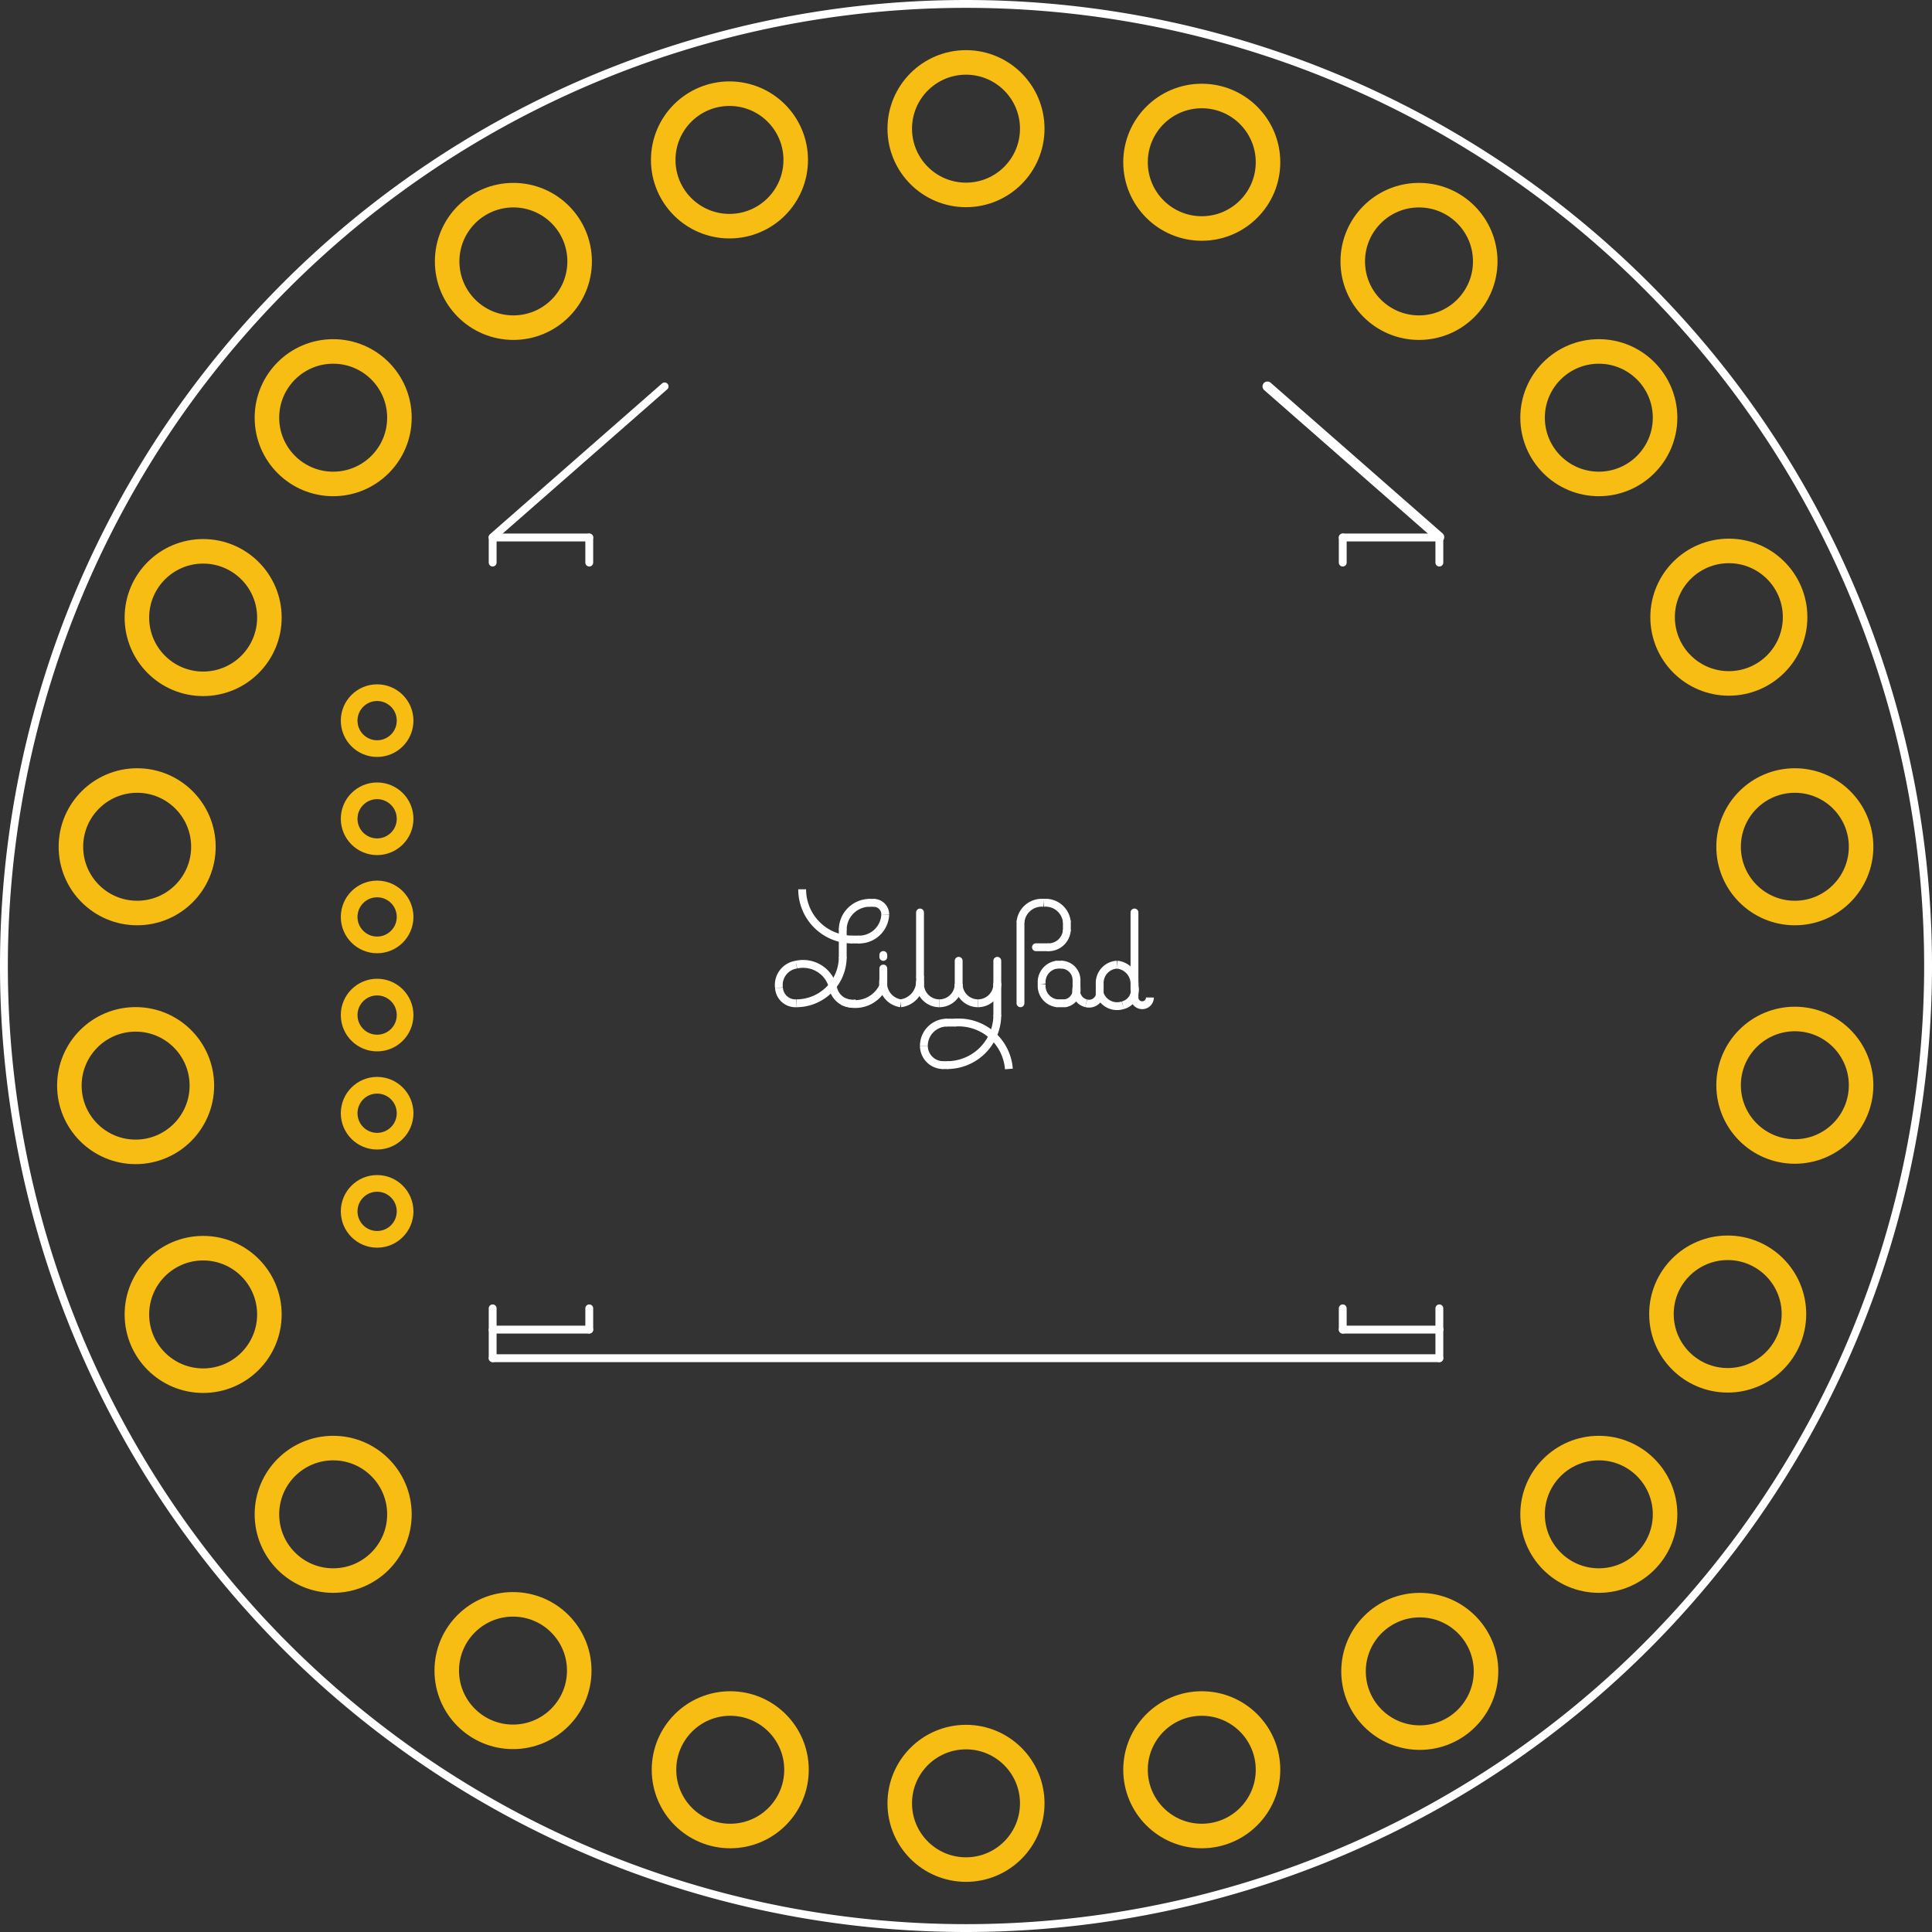 <?xml version='1.0' encoding='UTF-8' standalone='no'?>
<!-- Created with Fritzing (http://www.fritzing.org/) -->
<svg xmlns="http://www.w3.org/2000/svg" width="1.968in" x="0in" version="1.2" y="0in" height="1.968in" viewBox="0 0 141.732 141.732" baseProfile="tiny">
 <rect x="0" y="0" width="141.732" height="141.732" fill="#333333" stroke="none"/>
 <desc >Fritzing footprint generated by brd2svg</desc>
 <g  id="silkscreen" stroke-width="0">
  <path  fill="none" stroke="white" stroke-width="0.576" d="M0.288,70.866a70.578,70.578,0,1,0,141.156,0,70.578,70.578,0,1,0,-141.156,0z"/>
  <line  stroke="white" stroke-linecap="round" y1="97.654" x1="36.142" y2="99.638" stroke-width="0.576" x2="36.142"/>
  <line  stroke="white" stroke-linecap="round" y1="99.638" x1="36.142" y2="99.638" stroke-width="0.576" x2="105.591"/>
  <line  stroke="white" stroke-linecap="round" y1="99.638" x1="105.591" y2="97.512" stroke-width="0.576" x2="105.591"/>
  <line  stroke="white" stroke-linecap="round" y1="39.402" x1="36.142" y2="28.346" stroke-width="0.576" x2="48.756"/>
  <line  stroke="white" stroke-linecap="round" y1="39.402" x1="105.591" y2="28.346" stroke-width="0.72" x2="92.977"/>
  <g  stroke-width="0">
   <title >element:GND</title>
   <g  stroke-width="0">
    <title >package:PETAL-LONG-1-2SIDE</title>
   </g>
  </g>
  <g  stroke-width="0">
   <title >element:JP1</title>
   <g  stroke-width="0">
    <title >package:1X06</title>
   </g>
  </g>
  <g  stroke-width="0">
   <title >element:U$1</title>
   <g  stroke-width="0">
    <title >package:LOGO-LILYPAD</title>
    <line  stroke="white" stroke-linecap="round" y1="73.601" x1="74.863" y2="67.649" stroke-width="0.576" x2="74.863"/>
    <path  fill="none" stroke="white" stroke-width="0.576" d="M76.564,66.231A1.566,1.566,0,0,0,74.863,67.649"/>
    <path  fill="none" stroke="white" stroke-width="0.576" d="M78.265,67.649A1.566,1.566,0,0,0,76.564,66.231"/>
    <line  stroke="white" stroke-linecap="round" y1="67.649" x1="78.265" y2="68.216" stroke-width="0.576" x2="78.265"/>
    <path  fill="none" stroke="white" stroke-width="0.576" d="M76.847,69.491A1.349,1.349,0,0,0,78.265,68.216"/>
    <line  stroke="white" stroke-linecap="round" y1="69.491" x1="76.847" y2="69.491" stroke-width="0.576" x2="75.997"/>
    <path  fill="none" stroke="white" stroke-width="0.576" d="M78.123,73.601A1.002,1.002,0,0,0,78.973,72.468"/>
    <line  stroke="white" stroke-linecap="round" y1="73.601" x1="78.123" y2="73.601" stroke-width="0.576" x2="77.556"/>
    <path  fill="none" stroke="white" stroke-width="0.576" d="M76.422,72.184A1.284,1.284,0,0,0,77.556,73.601"/>
    <path  fill="none" stroke="white" stroke-width="0.576" d="M77.556,70.767A1.284,1.284,0,0,0,76.422,72.184"/>
    <line  stroke="white" stroke-linecap="round" y1="70.767" x1="77.556" y2="70.767" stroke-width="0.576" x2="77.839"/>
    <path  fill="none" stroke="white" stroke-width="0.576" d="M78.973,71.901A1.134,1.134,0,0,0,77.839,70.767"/>
    <line  stroke="white" stroke-linecap="round" y1="71.901" x1="78.973" y2="72.468" stroke-width="0.576" x2="78.973"/>
    <path  fill="none" stroke="white" stroke-width="0.576" d="M78.973,72.468A0.945,0.945,0,0,0,79.682,73.601"/>
    <path  fill="none" stroke="white" stroke-width="0.576" d="M79.682,73.601A0.808,0.808,0,0,0,80.674,73.035"/>
    <line  stroke="white" stroke-linecap="round" y1="73.035" x1="80.674" y2="72.893" stroke-width="0.576" x2="80.674"/>
    <line  stroke="white" stroke-linecap="round" y1="72.893" x1="80.674" y2="72.184" stroke-width="0.576" x2="80.674"/>
    <path  fill="none" stroke="white" stroke-width="0.576" d="M81.95,70.767A1.348,1.348,0,0,0,80.674,72.184"/>
    <path  fill="none" stroke="white" stroke-width="0.576" d="M83.225,72.326A1.424,1.424,0,0,0,81.95,70.767"/>
    <path  fill="none" stroke="white" stroke-width="0.576" d="M83.225,72.893A1.169,1.169,0,0,0,83.225,72.326"/>
    <path  fill="none" stroke="white" stroke-width="0.576" d="M82.374,73.743A1.169,1.169,0,0,0,83.225,72.893"/>
    <path  fill="none" stroke="white" stroke-width="0.576" d="M80.674,72.893A1.344,1.344,0,0,0,82.374,73.743"/>
    <line  stroke="white" stroke-linecap="round" y1="72.893" x1="83.225" y2="73.177" stroke-width="0.576" x2="83.225"/>
    <path  fill="none" stroke="white" stroke-width="0.576" d="M83.225,73.177A0.567,0.567,0,0,0,83.792,73.743"/>
    <path  fill="none" stroke="white" stroke-width="0.576" d="M83.792,73.743A0.567,0.567,0,0,0,84.359,73.177"/>
    <line  stroke="white" stroke-linecap="round" y1="72.609" x1="83.225" y2="66.94" stroke-width="0.576" x2="83.225"/>
    <line  stroke="white" stroke-linecap="round" y1="70.2" x1="64.8" y2="70.058" stroke-width="0.576" x2="64.8"/>
    <path  fill="none" stroke="white" stroke-width="0.576" d="M58.847,65.239A3.685,3.685,0,0,0,62.532,68.924"/>
    <line  stroke="white" stroke-linecap="round" y1="68.924" x1="62.532" y2="68.924" stroke-width="0.576" x2="62.957"/>
    <path  fill="none" stroke="white" stroke-width="0.576" d="M62.957,68.924A1.915,1.915,0,0,0,64.942,67.082"/>
    <path  fill="none" stroke="white" stroke-width="0.576" d="M64.942,67.082A0.85,0.85,0,0,0,64.091,66.231"/>
    <path  fill="none" stroke="white" stroke-width="0.576" d="M61.115,72.468A2.252,2.252,0,0,0,58.422,70.767"/>
    <line  stroke="white" stroke-linecap="round" y1="66.231" x1="63.808" y2="66.231" stroke-width="0.576" x2="64.091"/>
    <path  fill="none" stroke="white" stroke-width="0.576" d="M63.808,66.231A1.984,1.984,0,0,0,61.824,68.216"/>
    <path  fill="none" stroke="white" stroke-width="0.576" d="M58.422,70.767A1.503,1.503,0,0,0,57.147,72.468"/>
    <line  stroke="white" stroke-linecap="round" y1="70.2" x1="61.824" y2="68.216" stroke-width="0.576" x2="61.824"/>
    <path  fill="none" stroke="white" stroke-width="0.576" d="M58.422,73.601A3.402,3.402,0,0,0,61.824,70.2"/>
    <path  fill="none" stroke="white" stroke-width="0.576" d="M57.147,72.468A1.207,1.207,0,0,0,58.422,73.601"/>
    <path  fill="none" stroke="white" stroke-width="0.576" d="M61.824,73.46A2.252,2.252,0,0,0,64.8,72.326"/>
    <line  stroke="white" stroke-linecap="round" y1="71.901" x1="64.8" y2="71.05" stroke-width="0.576" x2="64.8"/>
    <line  stroke="white" stroke-linecap="round" y1="71.901" x1="64.8" y2="72.326" stroke-width="0.576" x2="64.8"/>
    <line  stroke="white" stroke-linecap="round" y1="71.617" x1="67.493" y2="66.94" stroke-width="0.576" x2="67.493"/>
    <path  fill="none" stroke="white" stroke-width="0.576" d="M64.8,71.901A1.503,1.503,0,0,0,66.076,73.601"/>
    <path  fill="none" stroke="white" stroke-width="0.576" d="M66.076,73.601A1.618,1.618,0,0,0,67.493,72.043"/>
    <path  fill="none" stroke="white" stroke-width="0.576" d="M67.493,72.043A2.772,2.772,0,0,0,67.493,71.617"/>
    <line  stroke="white" stroke-linecap="round" y1="72.184" x1="67.493" y2="72.043" stroke-width="0.576" x2="67.493"/>
    <path  fill="none" stroke="white" stroke-width="0.576" d="M67.493,72.184A1.417,1.417,0,0,0,68.91,73.601"/>
    <path  fill="none" stroke="white" stroke-width="0.576" d="M68.91,73.601A1.417,1.417,0,0,0,70.328,72.184"/>
    <line  stroke="white" stroke-linecap="round" y1="72.184" x1="70.328" y2="70.484" stroke-width="0.576" x2="70.328"/>
    <path  fill="none" stroke="white" stroke-width="0.576" d="M70.328,72.184A1.417,1.417,0,0,0,71.745,73.601"/>
    <path  fill="none" stroke="white" stroke-width="0.576" d="M74.012,78.42A3.696,3.696,0,0,0,70.044,75.019"/>
    <path  fill="none" stroke="white" stroke-width="0.576" d="M71.745,73.601A1.417,1.417,0,0,0,73.162,72.184"/>
    <line  stroke="white" stroke-linecap="round" y1="72.184" x1="73.162" y2="70.484" stroke-width="0.576" x2="73.162"/>
    <line  stroke="white" stroke-linecap="round" y1="74.452" x1="73.162" y2="72.184" stroke-width="0.576" x2="73.162"/>
    <line  stroke="white" stroke-linecap="round" y1="75.019" x1="69.477" y2="75.019" stroke-width="0.576" x2="70.044"/>
    <path  fill="none" stroke="white" stroke-width="0.576" d="M69.477,75.019A1.701,1.701,0,0,0,67.776,76.72"/>
    <path  fill="none" stroke="white" stroke-width="0.576" d="M69.477,78.137A3.685,3.685,0,0,0,73.162,74.452"/>
    <line  stroke="white" stroke-linecap="round" y1="78.137" x1="69.194" y2="78.137" stroke-width="0.576" x2="69.477"/>
    <path  fill="none" stroke="white" stroke-width="0.576" d="M67.776,76.72A1.417,1.417,0,0,0,69.194,78.137"/>
    <path  fill="none" stroke="white" stroke-width="0.576" d="M61.115,72.468A1.445,1.445,0,0,0,62.816,73.601"/>
   </g>
  </g>
  <g  stroke-width="0">
   <title >element:U$4</title>
   <g  stroke-width="0">
    <title >package:PETAL-LONG-1-2SIDE</title>
   </g>
  </g>
  <g  stroke-width="0">
   <title >element:U$30</title>
   <g  stroke-width="0">
    <title >package:PETAL-LONG-1-2SIDE</title>
   </g>
  </g>
  <g  stroke-width="0">
   <title >element:U$31</title>
   <g  stroke-width="0">
    <title >package:PETAL-LONG-1-2SIDE</title>
   </g>
  </g>
  <g  stroke-width="0">
   <title >element:U$32</title>
   <g  stroke-width="0">
    <title >package:PETAL-LONG-1-2SIDE</title>
   </g>
  </g>
  <g  stroke-width="0">
   <title >element:U$33</title>
   <g  stroke-width="0">
    <title >package:PETAL-LONG-1-2SIDE</title>
   </g>
  </g>
  <g  stroke-width="0">
   <title >element:U$34</title>
   <g  stroke-width="0">
    <title >package:PETAL-LONG-1-2SIDE</title>
   </g>
  </g>
  <g  stroke-width="0">
   <title >element:U$35</title>
   <g  stroke-width="0">
    <title >package:PETAL-LONG-1-2SIDE</title>
   </g>
  </g>
  <g  stroke-width="0">
   <title >element:U$36</title>
   <g  stroke-width="0">
    <title >package:PETAL-LONG-1-2SIDE</title>
   </g>
  </g>
  <g  stroke-width="0">
   <title >element:U$37</title>
   <g  stroke-width="0">
    <title >package:PETAL-LONG-1-2SIDE</title>
   </g>
  </g>
  <g  stroke-width="0">
   <title >element:U$38</title>
   <g  stroke-width="0">
    <title >package:PETAL-LONG-1-2SIDE</title>
   </g>
  </g>
  <g  stroke-width="0">
   <title >element:U$39</title>
   <g  stroke-width="0">
    <title >package:PETAL-LONG-1-2SIDE</title>
   </g>
  </g>
  <g  stroke-width="0">
   <title >element:U$40</title>
   <g  stroke-width="0">
    <title >package:PETAL-LONG-1-2SIDE</title>
   </g>
  </g>
  <g  stroke-width="0">
   <title >element:U$41</title>
   <g  stroke-width="0">
    <title >package:PETAL-LONG-1-2SIDE</title>
   </g>
  </g>
  <g  stroke-width="0">
   <title >element:U$42</title>
   <g  stroke-width="0">
    <title >package:PETAL-LONG-1-2SIDE</title>
   </g>
  </g>
  <g  stroke-width="0">
   <title >element:U$43</title>
   <g  stroke-width="0">
    <title >package:PETAL-LONG-1-2SIDE</title>
   </g>
  </g>
  <g  stroke-width="0">
   <title >element:U$44</title>
   <g  stroke-width="0">
    <title >package:PETAL-LONG-1-2SIDE</title>
   </g>
  </g>
  <g  stroke-width="0">
   <title >element:U$45</title>
   <g  stroke-width="0">
    <title >package:PETAL-LONG-1-2SIDE</title>
   </g>
  </g>
  <g  stroke-width="0">
   <title >element:U$46</title>
   <g  stroke-width="0">
    <title >package:PETAL-LONG-1-2SIDE</title>
   </g>
  </g>
  <g  stroke-width="0">
   <title >element:U$47</title>
   <g  stroke-width="0">
    <title >package:PETAL-LONG-1-2SIDE</title>
   </g>
  </g>
  <g  stroke-width="0">
   <title >element:U$48</title>
   <g  stroke-width="0">
    <title >package:PETAL-LONG-1-2SIDE</title>
   </g>
  </g>
  <g  stroke-width="0">
   <title >element:U$51</title>
   <g  stroke-width="0">
    <title >package:PETAL-LONG-1-2SIDE</title>
   </g>
  </g>
  <g  stroke-width="0">
   <title >element:U1</title>
   <g  stroke-width="0">
    <title >package:XBEE-SMD</title>
    <line  stroke="white" stroke-linecap="round" y1="97.54" x1="36.142" y2="95.981" stroke-width="0.576" x2="36.142"/>
    <line  stroke="white" stroke-linecap="round" y1="97.54" x1="36.142" y2="97.54" stroke-width="0.576" x2="43.228"/>
    <line  stroke="white" stroke-linecap="round" y1="97.54" x1="43.228" y2="95.981" stroke-width="0.576" x2="43.228"/>
    <line  stroke="white" stroke-linecap="round" y1="41.272" x1="43.228" y2="39.43" stroke-width="0.576" x2="43.228"/>
    <line  stroke="white" stroke-linecap="round" y1="39.43" x1="43.228" y2="39.43" stroke-width="0.576" x2="36.142"/>
    <line  stroke="white" stroke-linecap="round" y1="39.43" x1="36.142" y2="41.272" stroke-width="0.576" x2="36.142"/>
    <line  stroke="white" stroke-linecap="round" y1="97.54" x1="98.504" y2="95.981" stroke-width="0.576" x2="98.504"/>
    <line  stroke="white" stroke-linecap="round" y1="97.54" x1="98.504" y2="97.54" stroke-width="0.576" x2="105.591"/>
    <line  stroke="white" stroke-linecap="round" y1="97.54" x1="105.591" y2="95.981" stroke-width="0.576" x2="105.591"/>
    <line  stroke="white" stroke-linecap="round" y1="41.272" x1="105.591" y2="39.43" stroke-width="0.576" x2="105.591"/>
    <line  stroke="white" stroke-linecap="round" y1="39.43" x1="105.591" y2="39.43" stroke-width="0.576" x2="98.504"/>
    <line  stroke="white" stroke-linecap="round" y1="39.43" x1="98.504" y2="41.272" stroke-width="0.576" x2="98.504"/>
   </g>
  </g>
 </g>
 <g  id="copper1" stroke-width="0">
  <g  id="copper0" stroke-width="0">
   <circle  fill="none" cx="14.903" cy="45.305" connectorname="D12" stroke="#F7BD13" r="4.86" id="connector41pad" stroke-width="1.8"/>
   <circle  fill="none" cx="117.29" cy="111.091" connectorname="ON" stroke="#F7BD13" r="4.86" id="connector37pad" stroke-width="1.8"/>
   <circle  fill="none" cx="70.866" cy="9.439" connectorname="3.3V" stroke="#F7BD13" r="4.86" id="connector45pad" stroke-width="1.8"/>
   <circle  fill="none" cx="24.442" cy="111.091" connectorname="RES" stroke="#F7BD13" r="4.86" id="connector39pad" stroke-width="1.8"/>
   <circle  fill="none" cx="37.662" cy="19.177" connectorname="RX-I" stroke="#F7BD13" r="4.86" id="connector43pad" stroke-width="1.8"/>
   <circle  fill="none" cx="9.949" cy="79.641" connectorname="RSSI" stroke="#F7BD13" r="4.86" id="connector47pad" stroke-width="1.8"/>
   <circle  fill="none" cx="10.062" cy="62.119" connectorname="RESET" stroke="#F7BD13" r="4.86" id="connector12pad" stroke-width="1.8"/>
   <circle  fill="none" cx="27.666" cy="52.866" connectorname="1" stroke="#F7BD13" r="2.052" id="connector13pad" stroke-width="1.224"/>
   <circle  fill="none" cx="27.666" cy="60.066" connectorname="TX-O" stroke="#F7BD13" r="2.052" id="connector14pad" stroke-width="1.224"/>
   <circle  fill="none" cx="27.666" cy="67.266" connectorname="RX-I" stroke="#F7BD13" r="2.052" id="connector15pad" stroke-width="1.224"/>
   <circle  fill="none" cx="27.666" cy="74.466" connectorname="3.3V" stroke="#F7BD13" r="2.052" id="connector16pad" stroke-width="1.224"/>
   <circle  fill="none" cx="27.666" cy="81.666" connectorname="5" stroke="#F7BD13" r="2.052" id="connector17pad" stroke-width="1.224"/>
   <circle  fill="none" cx="27.666" cy="88.866" connectorname="GND" stroke="#F7BD13" r="2.052" id="connector18pad" stroke-width="1.224"/>
   <circle  fill="none" cx="126.744" cy="96.399" connectorname="VREF" stroke="#F7BD13" r="4.86" id="connector38pad" stroke-width="1.8"/>
   <circle  fill="none" cx="14.903" cy="96.427" connectorname="D11" stroke="#F7BD13" r="4.86" id="connector40pad" stroke-width="1.8"/>
   <circle  fill="none" cx="24.442" cy="30.642" connectorname="TX-O" stroke="#F7BD13" r="4.86" id="connector42pad" stroke-width="1.8"/>
   <circle  fill="none" cx="53.514" cy="11.732" connectorname="GND" stroke="#F7BD13" r="4.86" id="connector44pad" stroke-width="1.8"/>
   <circle  fill="none" cx="37.634" cy="122.555" connectorname="DTR" stroke="#F7BD13" r="4.86" id="connector46pad" stroke-width="1.8"/>
   <circle  fill="none" cx="131.67" cy="79.613" connectorname="D5" stroke="#F7BD13" r="4.86" id="connector27pad" stroke-width="1.8"/>
   <circle  fill="none" cx="131.67" cy="62.119" connectorname="RTS" stroke="#F7BD13" r="4.86" id="connector28pad" stroke-width="1.8"/>
   <circle  fill="none" cx="126.829" cy="45.276" connectorname="D3" stroke="#F7BD13" r="4.86" id="connector29pad" stroke-width="1.8"/>
   <circle  fill="none" cx="117.29" cy="30.642" connectorname="D2" stroke="#F7BD13" r="4.86" id="connector30pad" stroke-width="1.8"/>
   <circle  fill="none" cx="104.098" cy="19.177" connectorname="D1" stroke="#F7BD13" r="4.86" id="connector31pad" stroke-width="1.8"/>
   <circle  fill="none" cx="88.162" cy="11.902" connectorname="D0" stroke="#F7BD13" r="4.86" id="connector32pad" stroke-width="1.8"/>
   <circle  fill="none" cx="53.571" cy="129.83" connectorname="VCC" stroke="#F7BD13" r="4.86" id="connector33pad" stroke-width="1.8"/>
   <circle  fill="none" cx="70.866" cy="132.293" connectorname="GND" stroke="#F7BD13" r="4.86" id="connector34pad" stroke-width="1.8"/>
   <circle  fill="none" cx="88.162" cy="129.83" connectorname="D4" stroke="#F7BD13" r="4.86" id="connector35pad" stroke-width="1.8"/>
   <circle  fill="none" cx="104.155" cy="122.612" connectorname="CTS" stroke="#F7BD13" r="4.86" id="connector36pad" stroke-width="1.8"/>
  </g>
 </g>
</svg>
